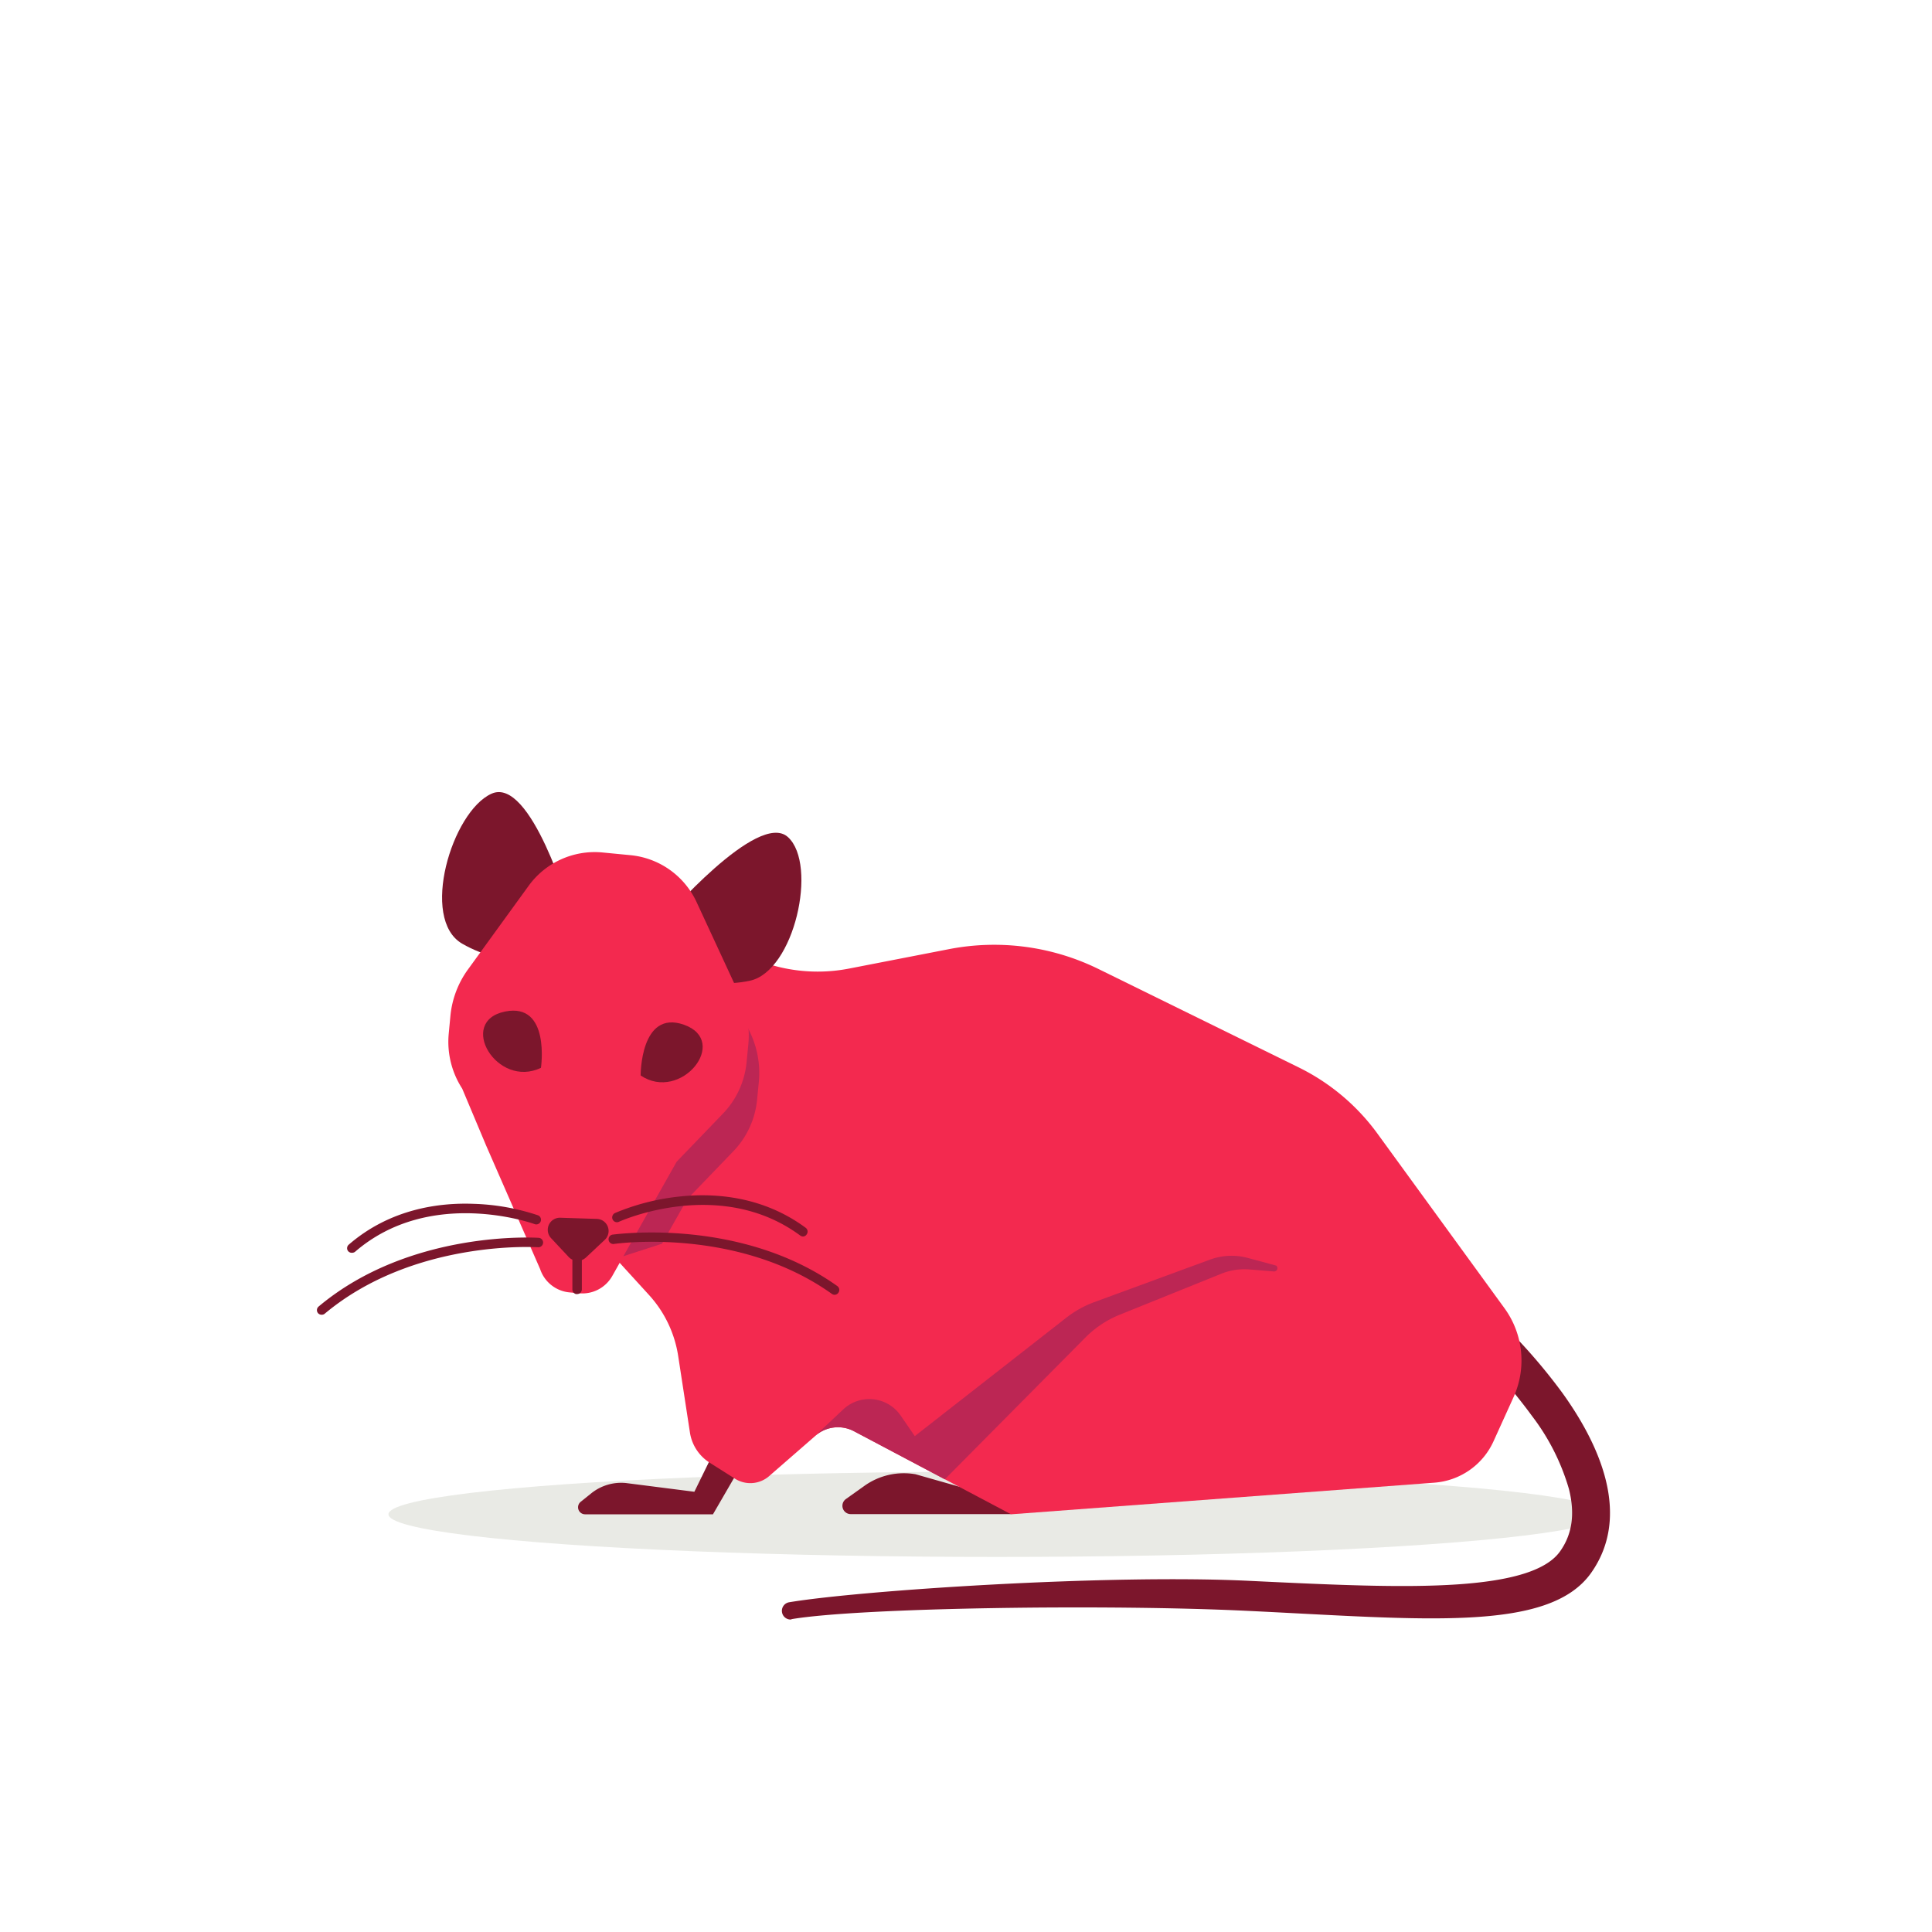 <svg id="rat" xmlns="http://www.w3.org/2000/svg" viewBox="0 0 300 300"><defs><style>.cls-1{fill:#e9eae5;}.cls-2{fill:#7c162c;}.cls-3{fill:#f3294f;}.cls-4{fill:#bc2654;}</style></defs><title>rat</title><ellipse class="cls-1" cx="154.81" cy="235.14" rx="94.49" ry="6.62"/><path class="cls-2" d="M122.75,251.48a1.35,1.35,0,0,1-.22-2.68c10.94-1.83,49.32-4.39,71.39-3.33,12.75.61,23.76,1.14,32.44.55s13.87-2.27,15.89-5.13c1.89-2.66,2.34-5.83,1.37-9.69a34.46,34.46,0,0,0-5.71-11.3,82.18,82.18,0,0,0-11.83-13,2.95,2.95,0,0,1,3.82-4.49,87.87,87.87,0,0,1,12.74,13.93c5.56,7.74,10.83,18.86,4.42,27.91-6.6,9.3-26.24,7.18-53.42,5.88-21.78-1.05-60-.5-70.66,1.28A.9.9,0,0,1,122.75,251.48Z"/><path class="cls-2" d="M153.83,228.15v4.09l-11.67-3.32a10.53,10.53,0,0,0-8,1.85l-2.81,2a1.29,1.29,0,0,0,.76,2.34H157l1.44-7Z"/><path class="cls-2" d="M110.71,225.74l-2.89,5.9-10.58-1.35a7.43,7.43,0,0,0-5.44,1.6l-1.63,1.31a1.09,1.09,0,0,0,.68,1.94h19.86L117,224.29Z"/><path class="cls-3" d="M85.74,138.27l33,11.24a25.55,25.55,0,0,0,13.15.88l15.43-3a36.77,36.77,0,0,1,23.26,3.08l31.11,15.29A33.27,33.27,0,0,1,213.87,176l19.76,27.16A13.79,13.79,0,0,1,235,217l-3.09,6.81a11,11,0,0,1-9.19,6.42L157,235.14l-24.37-12.9a5.34,5.34,0,0,0-6,.7l-7.2,6.27a4.45,4.45,0,0,1-5.3.4l-4-2.53a6.74,6.74,0,0,1-3-4.66l-1.82-11.85a18.11,18.11,0,0,0-4.52-9.47L78.47,176.63Z"/><path class="cls-4" d="M109.74,145.83a12.61,12.61,0,0,0-7.4-6.62L78.6,170l12.2,27,12-3.88,3.9-6.9,7.18-7.46a13.38,13.38,0,0,0,3.68-8l.27-2.75a14.6,14.6,0,0,0-1.31-7.59Z"/><path class="cls-2" d="M103,142.88s14.71-17.15,19.36-12.89,1,20.82-5.93,22.3S99.07,151.22,103,142.88Z"/><path class="cls-2" d="M88.53,141.46s-6.07-21-12.22-18.21-11.14,19.46-4.55,23.28S89.7,151.23,88.53,141.46Z"/><path class="cls-3" d="M97.88,132.79l-4.34-.42a12.67,12.67,0,0,0-11.44,5.16l-9.43,13a14.65,14.65,0,0,0-2.73,7.21l-.26,2.75a13.37,13.37,0,0,0,2.09,8.55l3.73,8.87,8.37,19.15a5.32,5.32,0,0,0,4.54,3.62l1.51.14a5.34,5.34,0,0,0,5.15-2.68l10-17.75,7.18-7.46a13.32,13.32,0,0,0,3.68-8l.27-2.75a14.6,14.6,0,0,0-1.31-7.59L108.13,140A12.64,12.64,0,0,0,97.88,132.79Z"/><path class="cls-2" d="M99.48,167s-.07-10.28,6.73-7.88C113.39,161.67,105.74,171.21,99.48,167Z"/><path class="cls-2" d="M84,165.81s1.5-10.17-5.57-8.74C70.92,158.59,77.16,169.1,84,165.81Z"/><path class="cls-2" d="M54.69,194.53a.75.75,0,0,1-.63-.25.73.73,0,0,1,.08-1c6.48-5.61,14.12-6.55,19.39-6.35a34.68,34.68,0,0,1,10,1.78.73.73,0,1,1-.51,1.37c-.16-.06-16.18-5.83-27.89,4.3A.76.76,0,0,1,54.69,194.53Z"/><path class="cls-2" d="M50,204.15a.74.74,0,0,1-.63-.26.73.73,0,0,1,.09-1c14.29-12,34-10.69,34.19-10.68a.73.73,0,0,1-.1,1.46c-.2,0-19.32-1.25-33.15,10.34A.68.68,0,0,1,50,204.15Z"/><path class="cls-2" d="M124.77,192a.77.77,0,0,1-.5-.14c-12.48-9.22-28-2.22-28.14-2.15a.74.74,0,0,1-1-.35.76.76,0,0,1,.36-1,35.37,35.37,0,0,1,9.81-2.54c5.24-.6,12.93-.25,19.82,4.84a.73.73,0,0,1,.15,1A.72.72,0,0,1,124.77,192Z"/><path class="cls-2" d="M129.67,201.05a.73.73,0,0,1-.49-.13c-14.68-10.49-33.66-7.79-33.84-7.76a.73.73,0,1,1-.22-1.45c.19,0,19.74-2.82,34.91,8a.73.73,0,0,1,.17,1A.73.73,0,0,1,129.67,201.05Z"/><path class="cls-2" d="M92.67,189.27,87,189.09a1.88,1.88,0,0,0-1.43,3.17l2.75,2.94a1.85,1.85,0,0,0,.56.4l0,4.63a.73.73,0,0,0,.55.71.55.55,0,0,0,.18,0,.73.73,0,0,0,.74-.72l0-4.56a2,2,0,0,0,.64-.4l2.93-2.75A1.88,1.88,0,0,0,92.67,189.27Z"/><path class="cls-4" d="M198.16,196.52l-4.4-1.19a9.7,9.7,0,0,0-5.86.26l-18,6.61a16.09,16.09,0,0,0-4.32,2.41L142.05,223l-2.18-3.17a5.91,5.91,0,0,0-8.91-1l-4.37,4.11a5.34,5.34,0,0,1,6-.7l14.12,7.47,21.81-22a15.92,15.92,0,0,1,5.35-3.56l15.73-6.35a9.63,9.63,0,0,1,4.41-.68l3.8.31A.51.51,0,0,0,198.16,196.52Z"/></svg>